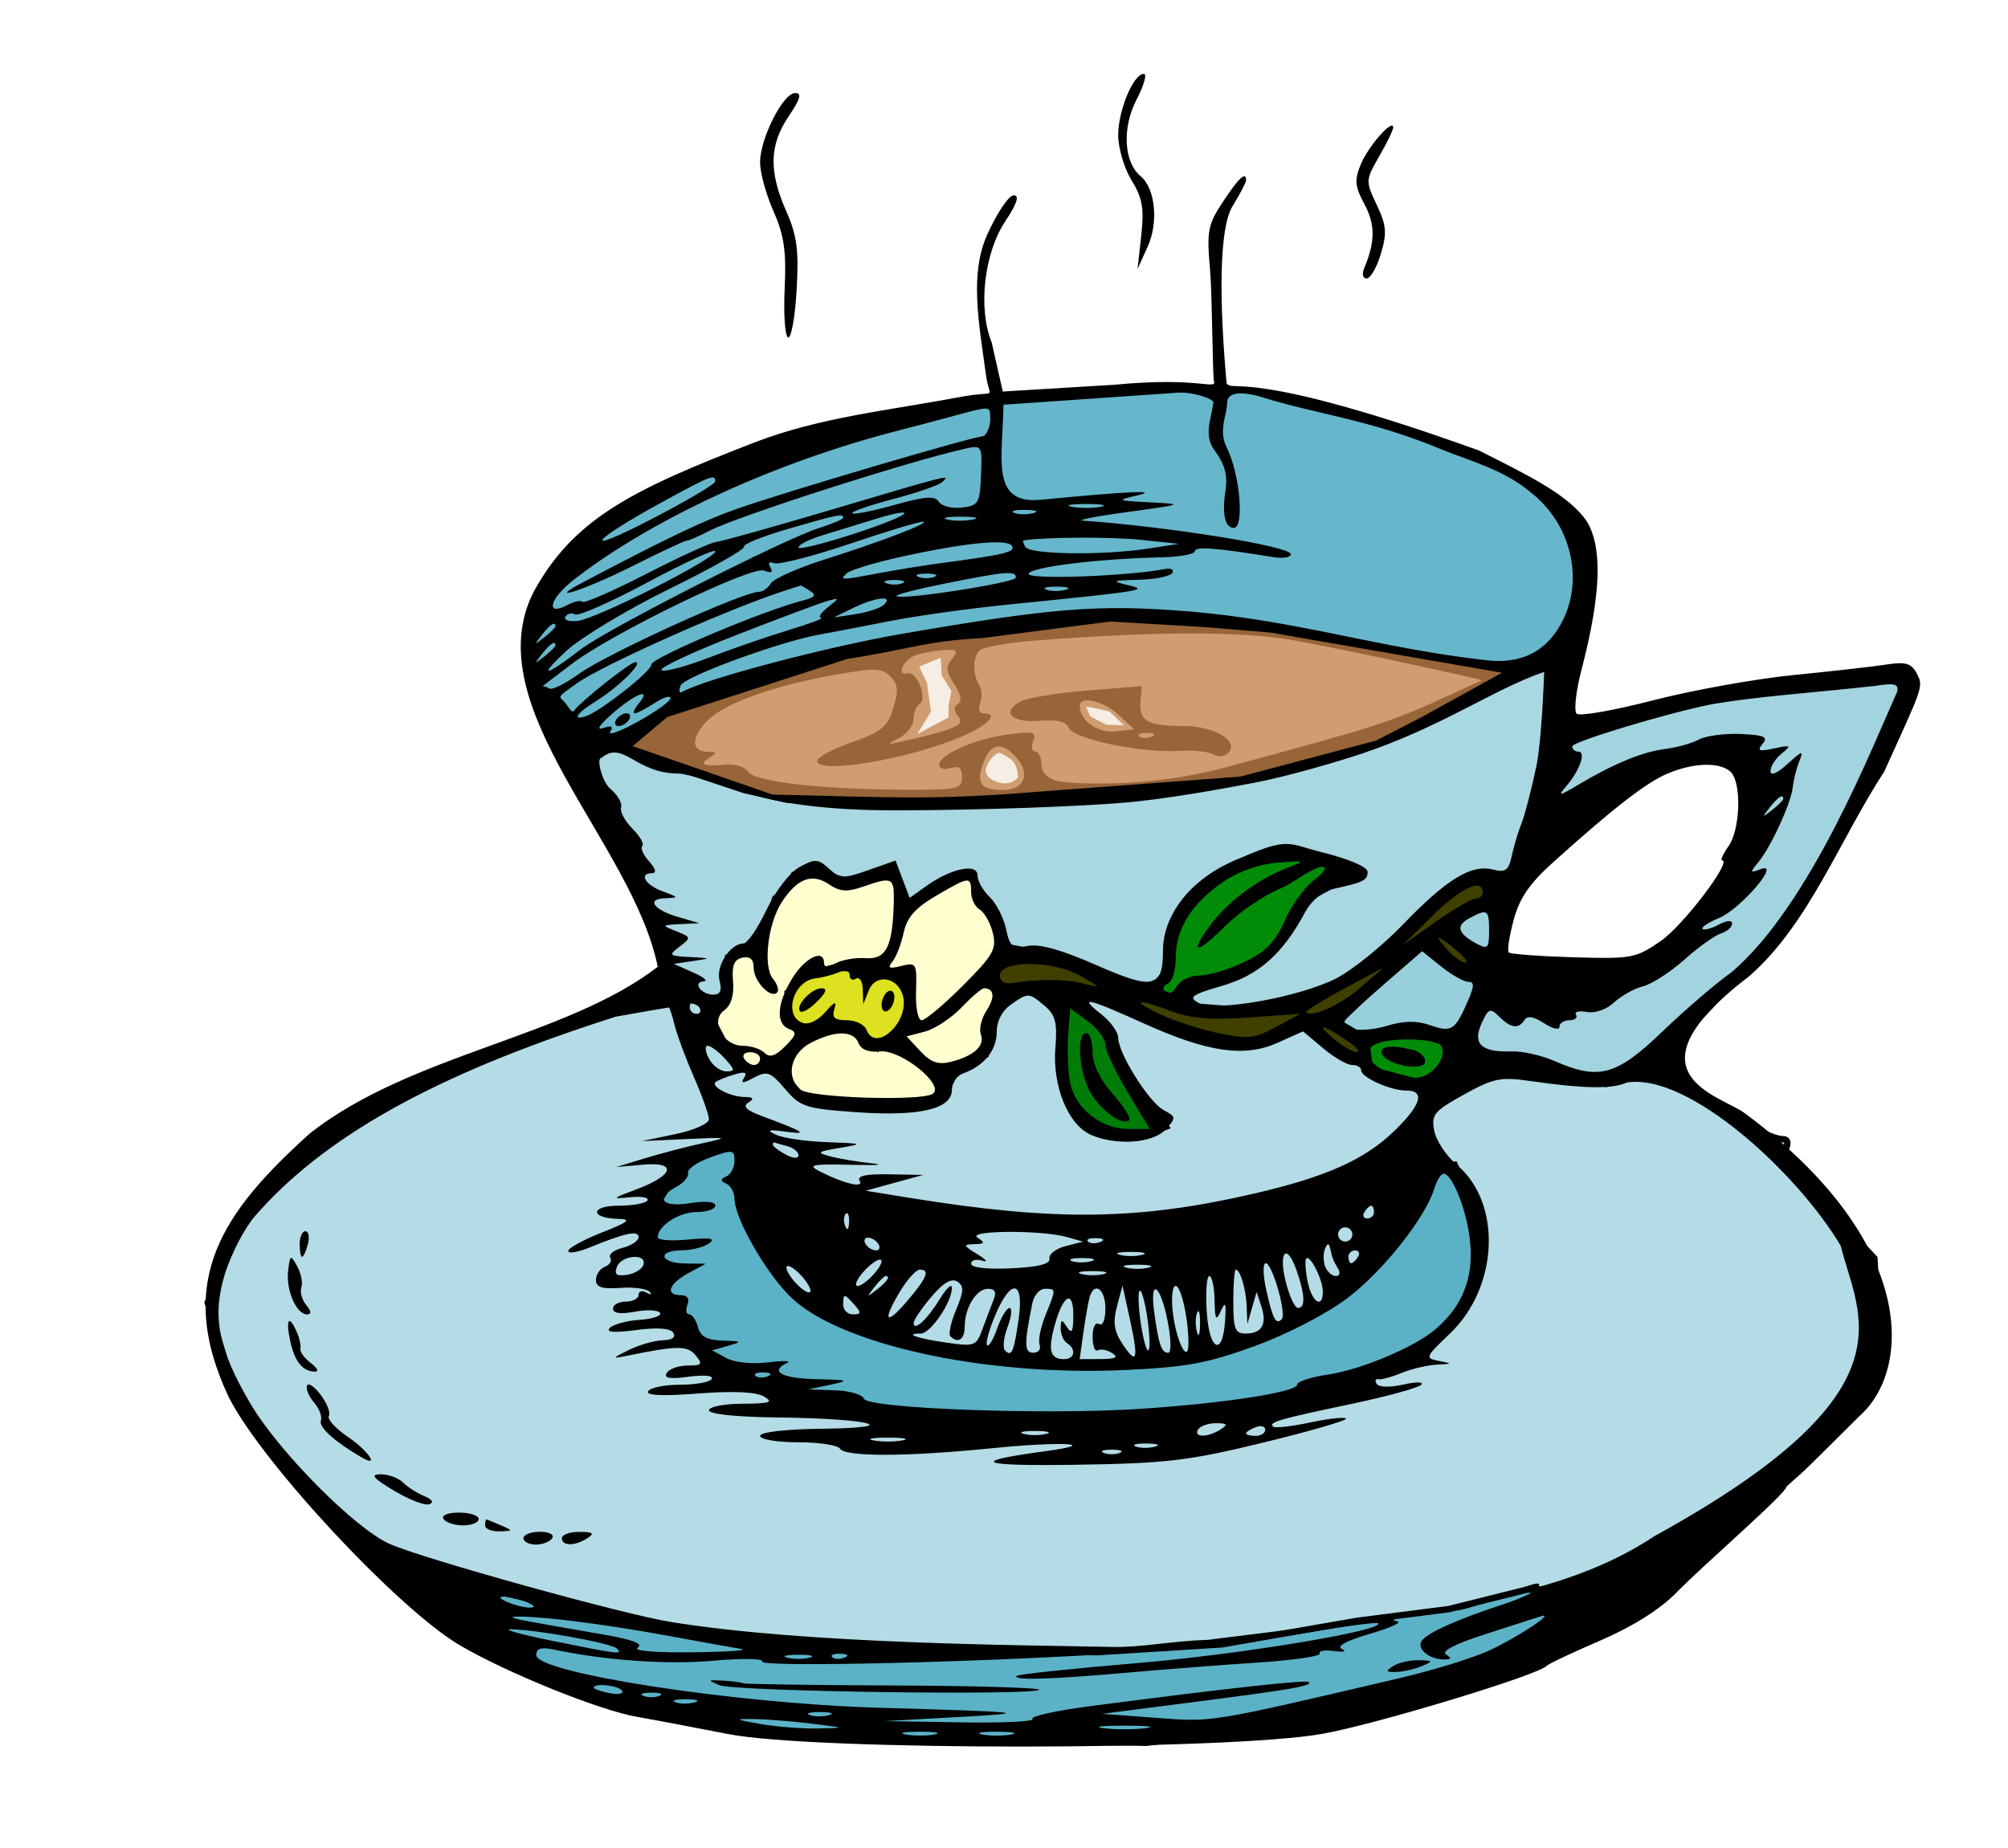 <?xml version="1.0" encoding="UTF-8" standalone="no"?>
<!-- Created with Inkscape (http://www.inkscape.org/) -->

<svg
   xmlns:dc="http://purl.org/dc/elements/1.1/"
   xmlns:cc="http://creativecommons.org/ns#"
   xmlns:rdf="http://www.w3.org/1999/02/22-rdf-syntax-ns#"
   xmlns:svg="http://www.w3.org/2000/svg"
   xmlns="http://www.w3.org/2000/svg"
   xmlns:xlink="http://www.w3.org/1999/xlink"
   xmlns:sodipodi="http://sodipodi.sourceforge.net/DTD/sodipodi-0.dtd"
   xmlns:inkscape="http://www.inkscape.org/namespaces/inkscape"
   id="svg3036"
   version="1.1"
   inkscape:version="0.48.2 r9819"
   width="314"
   height="289"
   sodipodi:docname="Teacup.png">
  <defs
     id="defs3040">
    <linearGradient
       inkscape:collect="always"
       id="linearGradient3827">
      <stop
         style="stop-color:#000000;stop-opacity:1;"
         offset="0"
         id="stop3829" />
      <stop
         style="stop-color:#000000;stop-opacity:0;"
         offset="1"
         id="stop3831" />
    </linearGradient>
    <linearGradient
       inkscape:collect="always"
       xlink:href="#linearGradient3827"
       id="linearGradient3833"
       x1="179.392"
       y1="144.61"
       x2="209.183"
       y2="144.61"
       gradientUnits="userSpaceOnUse" />
    <filter
       inkscape:collect="always"
       id="filter3909"
       x="-0.156"
       width="1.312"
       y="-0.07"
       height="1.14">
      <feGaussianBlur
         inkscape:collect="always"
         stdDeviation="0.348"
         id="feGaussianBlur3911" />
    </filter>
    <filter
       inkscape:collect="always"
       id="filter3925"
       x="-0.134"
       width="1.268"
       y="-0.141"
       height="1.282">
      <feGaussianBlur
         inkscape:collect="always"
         stdDeviation="0.281"
         id="feGaussianBlur3927" />
    </filter>
    <filter
       inkscape:collect="always"
       id="filter3935"
       x="-0.164"
       width="1.328"
       y="-0.352"
       height="1.703">
      <feGaussianBlur
         inkscape:collect="always"
         stdDeviation="0.444"
         id="feGaussianBlur3937" />
    </filter>
  </defs>
  <sodipodi:namedview
     pagecolor="#ffffff"
     bordercolor="#666666"
     borderopacity="1"
     objecttolerance="10"
     gridtolerance="10"
     guidetolerance="10"
     inkscape:pageopacity="0"
     inkscape:pageshadow="2"
     inkscape:window-width="1248"
     inkscape:window-height="735"
     id="namedview3038"
     showgrid="false"
     inkscape:zoom="0.4083045"
     inkscape:cx="174.64969"
     inkscape:cy="114.13076"
     inkscape:window-x="2"
     inkscape:window-y="0"
     inkscape:window-maximized="0"
     inkscape:current-layer="svg3036" />
  <path
     style="fill:#47a9c1;stroke:#000000;stroke-width:1px;stroke-linecap:butt;stroke-linejoin:miter;stroke-opacity:1;fill-opacity:0.404"
     d="m 106.506,156.3 4.546,0.433 0.866,4.979 3.247,4.546 2.381,1.299 4.546,-0.433 3.031,4.546 8.01,1.299 13.205,-0.649 2.381,-3.247 0,-1.515 5.195,-2.814 1.299,-4.979 1.732,-3.68 3.68,-1.515 5.628,3.897 -0.433,6.061 1.732,7.793 3.897,4.113 6.278,1.515 4.546,-1.732 -6.061,-7.793 -4.113,-8.443 -4.33,-3.897 3.464,-1.082 20.565,8.443 8.443,-1.515 4.113,-2.165 4.546,4.546 4.33,1.732 2.598,2.165 6.061,1.515 1.732,1.732 8.01,-3.68 8.659,-0.866 10.824,2.598 9.092,-2.165 12.123,8.226 c 0,0 4.762,2.598 6.494,2.598 1.732,0 -0.433,3.031 -0.433,3.031 l 14.72,15.586 0.866,16.885 -16.019,19.483 -32.904,23.379 -34.203,12.123 -31.606,3.897 -45.027,-0.866 -22.947,-1.732 -23.379,-6.061 -15.153,-7.793 -20.782,-17.751 -14.72,-18.617 -4.762,-16.019 6.061,-13.854 10.824,-9.525 10.391,-7.36 15.153,-7.36 25.111,-10.391 z"
     id="path3857"
     inkscape:connector-curvature="0" />
  <path
     style="fill:#47a9c1;stroke:#000000;stroke-width:1px;stroke-linecap:butt;stroke-linejoin:miter;stroke-opacity:1;fill-opacity:0.56"
     d="m 209.116,159.98 3.68,2.381 7.577,-1.299 6.927,1.732 4.979,-8.659 -8.659,-5.628 -1.732,-0.866 z"
     id="path3855"
     inkscape:connector-curvature="0" />
  <path
     style="fill:#47a9c1;stroke:#000000;stroke-width:1px;stroke-linecap:butt;stroke-linejoin:miter;stroke-opacity:1;fill-opacity:0.507"
     d="m 244.456,113.579 -4.133,14.848 12.552,-6.123 13.011,-3.98 7.347,-0.306 1.531,7.347 -4.898,13.776 -12.093,12.093 -23.726,0.612 -5.358,13.93 10.562,1.531 12.093,1.99 10.868,-6.429 13.317,-14.083 9.184,-12.093 13.776,-29.543 -0.918,-1.99 -34.441,4.286 z"
     id="path3853"
     inkscape:connector-curvature="0" />
  <path
     style="fill:#47a9c1;stroke:#000000;stroke-width:1px;stroke-linecap:butt;stroke-linejoin:miter;stroke-opacity:1;fill-opacity:0.529"
     d="m 226.547,145.112 0,1.378 7.807,3.98 0.153,-9.797 -5.97,2.449 z"
     id="path3851"
     inkscape:connector-curvature="0" />
  <path
     style="fill:#47a9c1;stroke:#000000;stroke-width:1px;stroke-linecap:butt;stroke-linejoin:miter;stroke-opacity:1;fill-opacity:0.462"
     d="m 89.621,117.551 7.36,13.854 8.226,23.379 6.927,3.464 2.057,-6.401 -0.306,-2.143 4.286,-1.837 5.97,-11.021 5.051,-0.306 2.908,1.837 7.347,-2.143 2.143,5.358 5.511,-3.061 3.98,-1.837 1.531,2.296 5.204,9.184 6.429,1.225 14.083,5.358 4.133,-1.837 0.918,-7.654 6.123,-7.807 9.644,-3.98 8.878,1.378 3.521,1.837 -7.347,3.98 -5.511,7.96 -7.041,3.98 -6.429,2.296 0,1.378 1.99,1.99 11.174,-0.153 11.94,-4.439 8.419,-6.735 6.888,-6.888 5.204,-2.908 4.439,0.918 3.827,-3.98 4.745,-27.247 -1.378,-4.745 -14.389,7.96 -11.327,5.664 -12.858,3.98 -9.95,2.296 -23.42,2.755 -39.186,0.918 -8.266,-0.612 -6.735,-1.531 -21.583,-7.194 z"
     id="path3849"
     inkscape:connector-curvature="0" />
  <path
     style="fill:#47a9c1;stroke:none;stroke-width:1px;stroke-linecap:butt;stroke-linejoin:miter;stroke-opacity:1;fill-opacity:0.831"
     d="m 85.292,92.223 9.741,-10.824 19.483,-9.308 38.316,-9.525 11.257,-0.866 20.998,-1.082 15.153,1.299 19.699,5.412 15.803,5.845 3.247,2.381 7.793,7.793 0.649,13.854 -5.628,6.278 -5.628,0.866 -10.391,-1.299 -30.523,-5.412 -19.483,-1.515 -16.452,1.299 -28.358,5.412 -21.864,5.845 -10.824,7.144 -8.01,0.433 -6.278,-7.36 -1.299,-11.69 z"
     id="path3847"
     inkscape:connector-curvature="0" />
  <path
     style="fill:#007d08;stroke:#000000;stroke-width:1px;stroke-linecap:butt;stroke-linejoin:miter;stroke-opacity:0;fill-opacity:1;opacity:1"
     d="m 165.388,156.083 1.082,14.937 5.195,6.061 9.092,0.433 -7.577,-14.504 c 0,0 -3.68,-7.793 -5.628,-7.36 -1.948,0.433 -2.165,-1.082 -2.165,0.433 z"
     id="path3055"
     inkscape:connector-curvature="0" />
  <path
     style="fill:#008c07;stroke:url(#linearGradient3833);stroke-width:1px;stroke-linecap:butt;stroke-linejoin:miter;stroke-opacity:1;fill-opacity:1"
     d="m 184.654,156.3 4.113,-2.598 8.659,-3.68 5.628,-7.36 5.628,-6.061 0,-1.515 -9.308,-2.165 -9.958,4.546 -6.711,8.876 -0.433,5.845 -2.381,2.598 z"
     id="path3825"
     inkscape:connector-curvature="0" />
  <path
     style="fill:#008c07;stroke:#000000;stroke-width:1px;stroke-linecap:butt;stroke-linejoin:miter;stroke-opacity:1;fill-opacity:1"
     d="m 214.528,167.34 9.741,2.598 4.546,-6.061 -7.793,-2.381 -7.36,0.866 c 0,0 0.216,4.113 0.866,4.979 z"
     id="path3835"
     inkscape:connector-curvature="0" />
  <path
     style="fill:#ffffd0;stroke:#000000;stroke-width:1px;stroke-linecap:butt;stroke-linejoin:miter;stroke-opacity:1;fill-opacity:1"
     d="m 118.629,149.589 2.598,-9.092 5.195,-4.546 6.278,1.948 6.927,-1.732 2.165,5.412 7.36,-3.897 2.165,-1.082 3.247,4.546 2.598,7.793 -2.598,3.464 2.165,4.113 -2.165,4.33 -0.433,4.113 -5.195,2.598 -1.732,3.464 -3.68,1.948 -17.751,-1.082 -4.546,-5.195 -4.113,0.649 -3.68,-3.897 -2.381,-4.546 2.598,-3.897 0.216,-4.979 4.33,-1.948 z"
     id="path3839"
     inkscape:connector-curvature="0" />
  <path
     style="fill:#dde11f;stroke:#000000;stroke-width:1px;stroke-linecap:butt;stroke-linejoin:miter;stroke-opacity:1;fill-opacity:1"
     d="m 122.742,158.898 3.464,2.381 3.68,-1.299 4.762,1.299 2.598,2.598 5.195,-4.762 -0.866,-6.927 -6.061,-0.649 -5.195,-0.216 -4.546,1.299 -2.598,2.598 c 0,0 0.216,0.866 -0.216,2.165"
     id="path3837"
     inkscape:connector-curvature="0" />
  <path
     style="fill:#3f3f00;stroke:#000000;stroke-width:1px;stroke-linecap:butt;stroke-linejoin:miter;stroke-opacity:1;fill-opacity:1"
     d="m 155.214,151.97 1.948,3.68 5.845,-1.732 12.123,2.814 13.638,6.061 9.741,0 6.061,-2.381 3.464,3.247 4.979,2.381 0.433,-3.68 -5.195,-3.031 11.69,-9.741 3.031,-2.814 4.762,4.762 4.546,0.649 -1.299,-3.247 -4.113,-3.68 3.247,-2.814 4.979,-2.381 -2.165,-3.031 -5.412,1.299 -6.927,6.278 -6.278,5.628 -6.494,4.33 -12.556,3.464 -11.906,-0.866 -9.309,-3.031 -9.958,-4.762 -6.494,0 c 0,0 -2.598,1.515 -2.381,2.598 z"
     id="path3841"
     inkscape:connector-curvature="0" />
  <path
     style="fill:#47a9c1;stroke:#000000;stroke-width:1px;stroke-linecap:butt;stroke-linejoin:miter;stroke-opacity:1;fill-opacity:0.809"
     d="m 117.253,179.094 0.612,11.633 5.511,10.715 12.552,6.429 11.633,3.98 14.695,1.531 14.389,0.306 15.613,-2.449 9.49,-3.98 8.266,-4.898 9.797,-11.327 4.286,-8.572 3.368,-0.306 3.98,8.572 -1.225,11.94 -7.347,8.572 -23.879,7.96 -30.002,3.368 -28.165,-1.531 -12.246,-2.449 -13.47,-2.755 -9.49,-9.49 -3.98,-12.552 0.918,-5.204 3.98,-6.429 5.817,-2.755 z"
     id="path3859"
     inkscape:connector-curvature="0" />
  <path
     style="fill:#47a9c1;stroke:#000000;stroke-width:1px;stroke-linecap:butt;stroke-linejoin:miter;stroke-opacity:1;fill-opacity:0.809"
     d="m 61.229,245.528 18.981,12.858 11.94,6.429 15.919,4.286 14.083,2.449 18.369,0.612 27.247,0 28.165,-1.225 38.574,-10.103 18.675,-9.797 -6.735,-2.449 -7.654,0 -12.246,3.061 -14.389,1.837 -21.124,3.674 -19.593,1.225 -29.084,-0.612 -22.961,-0.612 -29.696,-5.511 -21.124,-4.898 z"
     id="path3861"
     inkscape:connector-curvature="0" />
  <path
     style="fill:#000000"
     d="m 177.733,15.565 c -2.291,4.396 -2.01,9.799 0.625,11.985 2.316,1.922 2.84,7.229 1.091,11.068 l -1.563,3.432 0.578,-5.234 c 0.468,-4.238 0.18,-5.877 -1.514,-8.618 -1.15,-1.861 -2.092,-5.041 -2.092,-7.066 0,-3.88 2.386,-9.582 4.01,-9.582 0.527,0 0.017,1.807 -1.134,4.015 z m -54.406,2.625 c -3.018,4.447 -3.128,8.619 -0.39,14.809 1.697,3.837 1.998,6.115 1.635,12.377 -0.245,4.221 -0.843,7.55 -1.33,7.397 -0.487,-0.152 -0.729,-3.588 -0.538,-7.635 0.276,-5.834 -0.087,-8.34 -1.75,-12.1 -1.154,-2.608 -2.098,-6.053 -2.098,-7.655 0,-3.731 3.599,-10.833 5.49,-10.833 1.079,0 0.818,0.93 -1.02,3.64 z m 94.53,1.757 c 0,0.389 -0.983,2.416 -2.185,4.504 -2.146,3.729 -2.153,3.866 -0.385,7.592 1.522,3.207 1.622,4.392 0.645,7.651 -0.635,2.121 -1.635,3.856 -2.222,3.856 -0.63,0 -0.765,-0.717 -0.331,-1.75 1.681,-3.999 1.677,-6.725 -0.013,-9.864 -1.509,-2.802 -1.594,-3.765 -0.554,-6.276 1.168,-2.819 5.046,-7.21 5.046,-5.713 z m -23,8.235 c 0,0.348 -0.95,2.168 -2.11,4.046 -2.159,3.494 -2.086,15.029 -0.937,27.701 0.98,1.56 2.978,-2.611 39.472,10.525 7.855,3.96 13.193,6.591 16.279,10.298 4.004,4.811 1.897,15.69 -0.267,24.039 -0.86,3.317 -1.197,6.387 -0.75,6.822 0.447,0.435 5.825,-0.506 11.951,-2.09 6.126,-1.584 16.026,-3.364 22,-3.956 5.974,-0.592 12.509,-1.333 14.523,-1.646 2.952,-0.46 3.862,-0.197 4.694,1.359 1.128,2.108 0.986,2.046 -5.063,15.377 -6.945,10.638 -11.79,23.852 -21.094,31.989 -20.402,15.582 -4.062,18.716 -0.558,21.568 26.895,19.982 25.941,40.057 17.76,47.256 -8.452,8.393 -7.96,7.989 -11.386,10.995 0,1.074 -12.963,12.223 -17.255,16.629 -2.52,2.587 -6.793,5.276 -11.851,7.457 -4.35,1.876 -8.134,3.662 -8.409,3.969 -1.286,1.432 -26.534,9.092 -35,10.618 -14.688,2.648 -79.587,2.679 -93,0.044 -5.225,-1.026 -11.625,-2.235 -14.221,-2.685 C 93.767,267.481 79.349,261.661 71.935,257.318 62.301,251.674 41.007,228.83 35.798,218.551 27.104,200.209 34.995,189.395 48.459,177.246 64.335,164.777 88.468,162.281 102.855,151.2 98.923,131.773 74.366,110.543 83.424,92.607 c 6.266,-11.514 15.48,-16.041 34.642,-23.441 10.172,-3.929 21.13,-5.01 32.01,-7.069 6.141,-1.162 4.677,0.611 4.135,-3.275 -1.204,-8.63 -2.581,-16.014 0.171,-22.146 1.512,-3.369 3.369,-6.125 4.126,-6.125 0.954,0 0.544,1.259 -1.329,4.09 -3.301,4.988 -4.263,13.615 -2.109,18.895 l 1.742,7.695 17.483,-1.062 c 13.622,-1.322 16.022,1.009 15.515,-0.69 -0.226,-2.213 -0.254,-13.479 -0.583,-17.207 -0.545,-6.177 -0.365,-7.13 2.031,-10.75 2.478,-3.745 3.6,-4.786 3.6,-3.34 z M 156.917,63.294 c -0.125,8.441 -2.087,15.631 5.845,14.863 13.575,-1.314 18.822,-1.552 15.096,-0.684 -3.343,0.778 -3.253,0.827 2,1.091 5.344,0.269 5.245,0.311 -3.5,1.5 -4.95,0.673 -8.1,1.287 -7,1.363 13.396,0.937 32.5,4.017 32.5,5.24 0,0.501 -1.238,0.709 -2.75,0.462 -8.852,-1.448 -12.251,-1.709 -12.255,-0.942 -0.003,0.475 -2.365,0.912 -5.25,0.972 -9.894,0.205 -20.745,1.563 -20.745,2.596 0,0.918 15.355,0.369 21.277,-0.761 0.977,-0.186 1.513,0.088 1.191,0.609 -0.322,0.521 -2.697,1.001 -5.277,1.066 -4.118,0.104 -4.324,0.205 -1.691,0.829 3.35,0.793 2.807,0.881 -19,3.081 -6.05,0.61 -14.375,1.782 -18.5,2.604 -4.125,0.822 -8.85,1.727 -10.5,2.011 -6.193,1.066 -21.387,6.62 -21.921,8.012 -0.306,0.796 -0.223,1.256 0.183,1.022 3.508,-2.022 22.677,-7.086 34.572,-9.133 23.573,-4.057 30.695,-4.613 44.618,-3.483 16.92,1.374 29.958,5.762 46.197,7.587 4.286,0.61 9.292,-0.159 12.294,-6.017 3.358,-6.493 1.504,-15.278 -5.103,-20.317 -4.148,-3.468 -9.528,-4.841 -13.522,-6.485 -11.48,-4.792 -19.35,-5.492 -28.094,-8.197 -5.594,-1.73 -5.684,0.404 -5.688,0.771 -0.022,1.968 -1.416,4.397 -0.059,7.056 2.044,4.004 2.797,12.539 1.106,12.539 -1.391,0 -1.871,-2.136 -1.308,-5.813 0.371,-2.426 -0.092,-4.124 -1.729,-6.338 -1.711,-2.315 -0.521,-4.86 -0.155,-7.434 0.088,-0.623 -3.343,-1.693 -5.485,-1.561 m -43.406,5.831 c -21.228,5.413 -40.22,14.849 -51.255,23.535 -3.743,2.947 -4.332,5.7 -0.816,3.818 0.994,-0.532 2.032,-0.743 2.307,-0.469 0.274,0.274 4.762,-1.692 9.972,-4.369 5.21,-2.677 10.108,-4.919 10.883,-4.982 0.775,-0.063 9.059,-2.385 18.409,-5.16 18.528,-5.499 18.328,-5.449 16.95,-4.192 -0.522,0.476 -3.994,1.67 -7.714,2.652 -3.72,0.982 -6.573,1.977 -6.34,2.211 0.234,0.234 3.207,-0.356 6.608,-1.31 4.828,-1.355 6.351,-1.463 6.948,-0.497 0.421,0.681 2.034,1.09 3.585,0.908 2.617,-0.306 2.834,-0.671 3.014,-5.067 0.19,-4.627 0.133,-4.724 -2.428,-4.155 -8.763,1.943 -35.595,10.551 -40.016,12.838 -1.697,0.877 -3.317,1.582 -3.6,1.566 -0.283,-0.016 -4.103,1.775 -8.488,3.98 -7.445,3.743 -14.108,5.886 -7.518,2.418 13.19,-6.941 18.883,-9.65 24.04,-11.44 8.041,-2.79 36.648,-11.226 38.21,-11.269 0.688,-0.019 1.307,-1.813 1.25,-2.769 -0.153,-2.567 0.841,-2.032 -14,1.753 z m -37.022,11.126 c -11.473,6.251 -13.312,8.69 -2.243,2.974 5.629,-2.907 10.242,-5.623 10.25,-6.035 0.025,-1.207 -0.646,-0.95 -8.007,3.061 z m 63.772,0.895 c 1.238,0.238 3.263,0.238 4.5,0 1.238,-0.238 0.225,-0.433 -2.25,-0.433 -2.475,0 -3.487,0.195 -2.25,0.433 z m -9.019,0.95 c 0.677,0.274 2.027,0.291 3,0.037 0.973,-0.254 0.419,-0.478 -1.231,-0.498 -1.65,-0.02 -2.446,0.187 -1.769,0.461 z m -29.981,3.508 c -2.062,0.634 -3.75,1.481 -3.75,1.883 0,0.848 15.024,-3.904 16.468,-5.209 0.532,-0.481 -1.268,-0.189 -4,0.649 -2.732,0.838 -6.655,2.042 -8.718,2.676 z m 19.488,-2.477 c 0.956,0.25 2.756,0.259 4,0.02 1.244,-0.239 0.462,-0.444 -1.738,-0.455 -2.2,-0.011 -3.218,0.185 -2.262,0.435 z m -24.794,1.458 c -4.061,1.18 -7.198,2.445 -6.971,2.812 0.227,0.367 -5.031,3.339 -11.684,6.605 -6.654,3.267 -13.939,7.665 -16.193,9.777 -4.425,4.146 -3.233,3.966 2.403,-0.362 4.116,-3.161 31.816,-17.259 37.25,-18.959 2.062,-0.645 3.75,-1.363 3.75,-1.595 0,-0.69 -0.823,-0.524 -8.556,1.723 z m 9.512,2.37 c -5.74,1.933 -11.027,3.288 -11.748,3.011 -0.805,-0.309 -1.035,-0.056 -0.596,0.655 0.482,0.78 0.157,0.944 -0.992,0.503 -1.997,-0.766 -23.945,9.897 -30.12,14.633 -2.2,1.687 -4.188,3.206 -4.417,3.375 -0.229,0.169 0.514,0.047 0.857,0.39 0.343,0.343 2.131,-0.379 4.767,-2.267 4.385,-3.141 25.617,-12.816 28.126,-12.816 0.587,0 1.427,-0.595 1.867,-1.322 0.44,-0.727 4.175,-2.392 8.3,-3.699 9.13,-2.893 16.878,-5.869 15.446,-5.932 -0.579,-0.026 -5.75,1.535 -11.49,3.468 z m 27.235,-0.561 c -0.17,0.026 -0.031,0.497 0.309,1.047 0.726,1.175 12.107,1.324 19.11,0.25 l 4.89,-0.75 -6,-0.631 c -4.582,-0.482 -14.871,-0.434 -18.309,0.084 z m -19.608,2.68 c -3.895,0.87 -7.51,1.983 -8.033,2.474 -1.179,1.108 -0.957,1.107 5.064,-0.028 2.688,-0.506 6.911,-1.19 9.386,-1.52 10.314,-1.374 11.984,-1.776 11.39,-2.737 -0.723,-1.17 -7.574,-0.473 -17.807,1.811 z m -50.517,8.907 c -0.51,-0.315 -1.185,-0.155 -1.501,0.356 -0.316,0.511 0.537,0.807 1.895,0.658 2.971,-0.326 21.539,-9.706 21.54,-10.882 6.1e-4,-0.455 -4.726,1.708 -10.503,4.807 -5.777,3.099 -10.921,5.376 -11.431,5.061 z m 58.16,-4.899 c -4.551,0.903 -8.103,1.815 -7.893,2.025 0.691,0.691 18.667,-2.089 18.667,-2.887 0,-1.106 -1.438,-0.991 -10.775,0.862 z m -4.475,-0.979 c 0.688,0.277 1.812,0.277 2.5,0 0.688,-0.277 0.125,-0.504 -1.25,-0.504 -1.375,0 -1.938,0.227 -1.25,0.504 z m -5,1 c 0.688,0.277 1.812,0.277 2.5,0 0.688,-0.277 0.125,-0.504 -1.25,-0.504 -1.375,0 -1.938,0.227 -1.25,0.504 z m 24.981,0.994 c 0.677,0.274 2.027,0.291 3,0.037 0.973,-0.254 0.419,-0.478 -1.231,-0.498 -1.65,-0.02 -2.446,0.187 -1.769,0.461 z m -41.832,0.488 c -8.985,3.025 -27.536,11.346 -31.458,14.11 -3.49,2.46 -2.861,1.972 -1.957,3.062 0.626,0.754 1.078,1.755 1.402,1.298 1.029,-1.453 8.787,-7.614 9.622,-7.614 1.327,0 -2.645,3.922 -6.192,6.114 -3.02,1.867 -3.82,3.111 -1.47,2.312 2.118,-0.72 10.154,-6.954 10.154,-8.053 0,-1.05 17.584,-8.478 23.71,-10.016 1.845,-0.463 2.135,-0.841 1.135,-1.475 -0.74,-0.469 -1.39,-0.859 -1.446,-0.868 -0.055,-0.008 -1.63,0.5 -3.5,1.129 z m 11.601,2.41 -3,1.464 3.469,-0.528 c 1.908,-0.291 3.91,-0.97 4.45,-1.51 1.478,-1.478 -1.404,-1.142 -4.919,0.573 z m -18.29,4.235 c -6.759,2.638 -11.995,5.091 -11.635,5.451 0.36,0.36 3.641,-0.492 7.29,-1.894 3.649,-1.402 9.335,-3.369 12.635,-4.372 3.3,-1.003 5.576,-1.857 5.059,-1.899 -0.518,-0.042 -0.068,-0.775 1,-1.628 1.914,-1.53 1.913,-1.544 -0.059,-1.003 -1.1,0.302 -7.53,2.707 -14.29,5.345 z m -30.338,-0.04 c -1.244,1.586 -1.208,1.621 0.378,0.378 0.963,-0.755 1.75,-1.542 1.75,-1.75 0,-0.823 -0.821,-0.293 -2.128,1.372 z m 77.128,0.881 c -4.125,0.326 -7.988,0.986 -8.584,1.466 -1.18,0.95 -1.238,3.764 -0.115,5.581 0.388,0.628 0.431,1.858 0.096,2.732 -0.336,0.875 -0.112,1.59 0.497,1.59 2.601,0 0.757,1.901 -3.643,3.755 -8.188,3.45 -22.029,5.772 -22.323,3.745 -0.08,-0.55 2.33,-1.874 5.355,-2.943 4.736,-1.673 5.647,-2.42 6.554,-5.376 0.847,-2.759 0.755,-3.732 -0.467,-4.954 -1.322,-1.322 -2.453,-1.354 -8.669,-0.243 -9.896,1.769 -17.55,4.561 -20.13,7.345 -2.412,2.603 -2.297,4.663 0.262,4.687 1.441,0.013 1.464,0.146 0.167,0.985 -1.628,1.052 -0.833,1.333 2.886,1.021 1.312,-0.11 2.742,0.376 3.177,1.08 0.967,1.564 11.189,2.779 23.973,2.847 8.885,0.048 9.536,-0.085 9.536,-1.948 0,-1.464 -0.478,-1.848 -1.786,-1.433 -0.982,0.312 -1.786,0.098 -1.786,-0.475 0,-1.612 5.463,-4.058 10.651,-4.769 4.098,-0.562 4.605,-0.434 4.049,1.017 -0.35,0.912 -0.201,1.659 0.332,1.659 0.533,0 0.969,0.891 0.969,1.981 0,1.292 0.891,2.205 2.562,2.624 1.409,0.354 13.633,1.284 26.25,-2.152 23.508,-6.402 24.885,-6.616 35.956,-11.732 l 4.139,-1.913 -1.719,-0.4 c -3.843,-0.895 -18.559,-4.133 -27.689,-5.815 -7.857,-1.447 -21.878,-1.434 -40.498,0.038 z m 16.494,9.494 c -0.249,3.106 1.024,3.841 6.685,3.859 4.949,0.016 8.841,2.396 6.973,4.264 -0.537,0.537 -1.561,0.617 -2.274,0.176 -0.713,-0.441 -3.183,-0.685 -5.49,-0.543 -5.845,0.359 -16.448,-1.872 -17.111,-3.601 -0.379,-0.989 -1.78,-1.326 -4.571,-1.103 -4.402,0.353 -6.08,-1.372 -2.959,-3.042 1.028,-0.55 5.709,-1.312 10.403,-1.692 l 8.534,-0.692 z m -9.494,0.684 c 0,2.309 2.793,4.341 5.537,4.027 l 2.938,-0.336 -2.426,-2.25 c -2.361,-2.189 -6.049,-3.068 -6.049,-1.441 z m 9.271,4.795 c 0.332,0.332 1.195,0.368 1.917,0.079 0.798,-0.319 0.561,-0.556 -0.604,-0.604 -1.054,-0.043 -1.645,0.193 -1.312,0.525 z M 84.73,102.301 c -1.244,1.586 -1.208,1.621 0.378,0.378 0.963,-0.755 1.75,-1.542 1.75,-1.75 0,-0.823 -0.821,-0.293 -2.128,1.372 z m 58.628,0.1 c -2.063,0.671 -3.358,3.346 -1.404,2.9 1.443,-0.329 3.126,3.995 1.86,4.777 -0.526,0.325 -0.956,1.396 -0.956,2.379 0,0.984 -1.012,2.309 -2.25,2.946 -1.901,0.978 -1.94,1.089 -0.25,0.712 8.916,-1.987 10.624,-2.711 9.525,-4.034 -0.764,-0.92 -0.791,-1.557 -0.085,-1.994 0.674,-0.417 0.475,-1.499 -0.57,-3.094 -1.294,-1.975 -1.365,-2.744 -0.366,-3.948 1.044,-1.258 0.864,-1.479 -1.132,-1.395 -1.305,0.055 -3.272,0.392 -4.372,0.75 z m 124.5,7.699 c -6.744,1.3 -22,5.892 -22,6.622 0,0.456 0.436,0.829 0.969,0.829 1.233,0 0.207,2.94 -1.871,5.364 -1.422,1.659 -1.214,1.635 1.902,-0.221 5.494,-3.272 10.004,-5.125 13.543,-5.564 1.793,-0.222 4.161,-0.886 5.261,-1.475 1.1,-0.589 4.044,-0.981 6.542,-0.872 3.684,0.16 4.331,0.452 3.424,1.546 -0.91,1.097 -0.573,1.23 1.806,0.717 2.648,-0.571 2.759,-0.496 1.175,0.797 -0.963,0.786 -1.75,2.02 -1.75,2.742 0,0.807 1.026,0.379 2.66,-1.11 2.345,-2.137 2.564,-2.187 1.848,-0.424 -0.447,1.1 -0.902,2.9 -1.012,4 -0.249,2.482 -3.412,9.389 -5.401,11.793 -1.347,1.628 -1.31,1.727 0.398,1.071 3.274,-1.256 -3.158,6.254 -6.564,7.665 -1.647,0.682 -2.793,1.441 -2.547,1.687 0.246,0.246 1.385,-0.056 2.532,-0.67 1.242,-0.665 2.086,-0.725 2.086,-0.148 0,0.532 -0.787,1.22 -1.75,1.529 -0.963,0.308 -3.538,2.155 -5.723,4.104 -2.185,1.949 -5.095,3.825 -6.466,4.169 -1.371,0.344 -3.408,1.482 -4.527,2.528 -1.18,1.103 -2.965,1.726 -4.253,1.482 -1.221,-0.231 -1.982,-0.035 -1.691,0.435 0.291,0.471 -0.173,0.856 -1.03,0.856 -0.857,0 -1.559,0.46 -1.559,1.023 0,0.563 -1.083,0.313 -2.407,-0.554 -1.598,-1.047 -2.627,-1.223 -3.059,-0.523 -0.91,1.473 -2.129,1.316 -3.955,-0.509 -1.418,-1.418 -1.675,-1.319 -2.765,1.072 -1.451,3.185 0.01,4.545 4.686,4.359 1.65,-0.065 4.673,0.613 6.718,1.507 6.976,3.05 9.665,2.315 16.896,-4.624 3.582,-3.438 8.434,-7.6 10.782,-9.25 12.377,-10.489 22.179,-35.588 25.918,-43.895 0.252,-1.207 -0.433,-1.38 -3.5,-0.887 -10.362,1.138 -17.774,1.577 -25.313,2.83 z m -54.975,7.782 c -3.679,1.228 -11.514,3.531 -16.581,4.502 -5.411,1.037 -14.309,2.636 -20.634,3.159 -6.325,0.523 -21.615,1.174 -35.564,1.183 -22.324,0.014 -26.065,-4.495 -33.784,-5.751 -6.975,0.109 -8.832,-5.361 -12.302,-2.421 -0.8,0.02 0.148,3.739 1.417,4.801 1.142,0.955 1.902,2.262 1.688,2.904 -0.214,0.642 0.576,2.133 1.757,3.313 1.18,1.18 1.882,2.409 1.56,2.731 -0.322,0.322 0.16,1.41 1.072,2.417 0.991,1.095 1.193,1.831 0.502,1.831 -2.183,0 -1.152,1.834 1.595,2.838 2.565,0.937 2.595,1.01 0.441,1.083 -3.088,0.106 -1.87,1.822 2.108,2.973 l 3.201,0.926 -3,0.154 c -2.95,0.151 -2.96,0.17 -0.594,1.116 2.33,0.932 2.346,1.008 0.5,2.405 -1.784,1.35 -1.681,1.454 1.594,1.624 3.415,0.177 3.427,0.192 0.5,0.626 l -3,0.444 3,1.325 c 1.65,0.729 2.411,1.361 1.691,1.406 -1.828,0.113 -0.425,2.081 1.485,2.081 1.115,0 1.393,-0.628 0.979,-2.213 -0.594,-2.272 1.68,-5.784 3.75,-5.79 0.602,-0.002 2.22,-2.364 3.595,-5.25 1.427,-2.996 3.65,-5.876 5.182,-6.713 2.409,-1.318 2.876,-1.291 4.592,0.262 1.75,1.583 2.266,1.603 6.16,0.229 l 4.25,-1.499 1.102,2.919 1.102,2.919 2.618,-1.864 c 3.879,-2.762 7.996,-3.609 7.996,-1.644 0,0.863 0.848,2.374 1.884,3.358 1.036,0.984 2.193,3.234 2.571,5 0.61,2.849 0.992,3.15 3.394,2.67 1.827,-0.365 5.292,0.599 10.663,2.968 9.005,3.971 10.489,3.647 10.489,-2.291 0,-4.897 3.6,-11.15 12.351,-14.529 7.367,-3.212 7.281,-2.101 12.471,-0.811 4.231,1.051 7.172,2.307 7.174,3.063 0.004,1.331 -0.601,1.635 -5.314,2.671 -1.755,0.386 -3.452,1.793 -4.5,3.731 -3.518,6.506 -7.215,9.77 -12.953,11.438 -4.738,1.377 -5.283,1.77 -3.694,2.659 2.61,1.46 15.692,-0.855 21.521,-3.809 2.515,-1.274 7.243,-5.091 10.508,-8.481 6.804,-7.065 10.64,-9.407 14.021,-8.558 1.985,0.498 2.466,0.146 2.962,-2.169 0.325,-1.52 1.008,-3.791 1.516,-5.046 0.508,-1.256 1.56,-5.306 2.337,-9 0.777,-3.694 1.152,-13.007 1.21,-14.696 -8.124,2.805 -15.757,8.489 -28.585,12.81 z M 99.271,111.551 c -0.362,0 -0.097,-0.675 0.587,-1.5 2.145,-2.585 -0.418,-1.636 -4.038,1.494 -2.008,1.736 -2.658,2.715 -1.548,2.33 1.358,-0.471 1.695,-0.31 1.16,0.556 -0.415,0.671 1.53,-0.04 4.322,-1.58 2.791,-1.54 5.082,-3.189 5.09,-3.665 0.008,-0.476 -1.095,-0.138 -2.45,0.75 -1.356,0.888 -2.761,1.615 -3.122,1.615 z m -0.913,1 c -0.34,0.55 -1.068,1 -1.618,1 -0.55,0 -0.722,-0.45 -0.382,-1 0.34,-0.55 1.068,-1 1.618,-1 0.55,0 0.722,0.45 0.382,1 z m 55.468,6.584 c -1.267,3.333 -0.527,4.416 3.018,4.416 3.356,0 4.363,-2.561 2.026,-5.155 -2.205,-2.448 -3.928,-2.196 -5.043,0.739 z m 106.904,1.856 c -3.345,1.429 -8.385,5.34 -17.88,13.877 -3.675,3.304 -5.247,5.608 -6.162,9.027 -0.675,2.525 -1.018,4.801 -0.762,5.058 0.257,0.257 4.791,0.595 10.077,0.753 9.164,0.273 9.801,0.154 13.729,-2.568 3.492,-2.42 11.214,-12.587 9.56,-12.587 -0.301,0 0.153,-1 1.009,-2.223 1.842,-2.63 2.065,-9.869 0.357,-11.577 -1.615,-1.615 -5.822,-1.514 -9.928,0.24 z m 16,5.31 c -1.244,1.586 -1.208,1.621 0.378,0.378 0.963,-0.755 1.75,-1.542 1.75,-1.75 0,-0.823 -0.821,-0.293 -2.128,1.372 z m -85.357,11.546 c -4.987,3.389 -7.5,7.362 -7.508,11.871 -0.004,2.023 -0.567,3.867 -1.257,4.113 -0.688,0.246 -0.879,0.842 -0.425,1.325 0.461,0.491 1.255,0.111 1.8,-0.863 0.542,-0.968 2.145,-1.742 3.609,-1.742 1.449,0 4.619,-0.96 7.043,-2.134 3.37,-1.632 4.834,-3.127 6.215,-6.348 0.993,-2.318 3.037,-5.182 4.542,-6.366 1.961,-1.543 2.273,-2.152 1.101,-2.152 -2.365,0.804 -4.213,2.547 -6.308,3.419 -2.566,1.055 -6.427,3.68 -8.58,5.833 -4.594,4.594 -5.751,4.496 -2.29,-0.195 2.674,-3.624 7.398,-7.119 12.042,-8.908 2.868,-1.105 2.798,-1.14 -1.597,-0.793 -2.812,0.222 -6.069,1.363 -8.388,2.939 z m -69.105,3.201 c -2.204,3.363 -2.987,10.102 -1.398,12.018 0.7,0.844 0.995,1.812 0.655,2.152 -1.021,1.021 -3.667,-1.767 -3.667,-3.862 0,-1.329 -0.558,-1.835 -1.75,-1.589 -1.316,0.272 -1.683,1.19 -1.479,3.698 0.177,2.187 -0.296,3.751 -1.377,4.54 -2.27,1.66 -0.21,5.546 2.941,5.546 1.246,0 2.76,0.495 3.365,1.1 0.8,0.8 1.679,0.521 3.223,-1.023 1.784,-1.784 1.88,-2.216 0.6,-2.707 -2.123,-0.815 -1.898,-4.026 0.559,-8.002 1.968,-3.184 4.918,-4.584 4.918,-2.333 0,0.699 0.604,0.712 1.856,0.042 1.021,-0.546 3.126,-0.9 4.68,-0.785 3.159,0.233 4.185,-1.776 4.365,-8.542 0.109,-4.117 -0.145,-4.258 -4.775,-2.644 -2.531,0.882 -3.623,0.804 -5.399,-0.388 -2.614,-1.754 -4.921,-0.877 -7.316,2.778 z m 24.085,-0.941 c -3.239,1.898 -4.536,3.377 -5.044,5.75 -0.375,1.757 -1.159,3.785 -1.742,4.507 -0.837,1.038 -0.547,1.184 1.385,0.7 2.338,-0.587 2.437,-0.417 2.291,3.937 -0.087,2.572 0.297,4.55 0.883,4.55 0.57,0 3.463,-2.427 6.43,-5.394 4.762,-4.762 5.312,-5.728 4.697,-8.25 -0.383,-1.571 -1.304,-3.216 -2.046,-3.656 -0.742,-0.44 -1.349,-1.677 -1.349,-2.75 0,-2.492 -0.27,-2.463 -5.505,0.605 z m 77.696,3.063 -4.692,4.618 5.134,-3.618 c 2.824,-1.99 5.636,-3.618 6.25,-3.618 0.614,0 1.116,-0.45 1.116,-1 0,-2.289 -3.414,-0.707 -7.808,3.618 z m 5.714,0.432 c -2.165,1.159 -1.807,2.397 1.149,3.98 1.727,0.924 1.944,0.702 1.944,-1.995 0,-3.353 -0.244,-3.51 -3.094,-1.985 z m -3.406,4.95 c 0.995,1.1 2.24,2 2.766,2 0.526,0 -0.107,-0.885 -1.405,-1.967 -3.056,-2.546 -3.648,-2.56 -1.361,-0.033 z m -15.999,10.998 c -0.937,1.516 2.733,2.012 6.51,0.88 2.723,-0.816 4.662,-0.839 6.834,-0.082 3.323,1.158 3.877,0.781 5.938,-4.046 0.916,-2.145 0.904,-2.751 -0.054,-2.755 -0.676,-0.003 -2.572,-1.08 -4.215,-2.394 l -2.986,-2.389 -5.768,4.997 c -3.173,2.748 -5.989,5.354 -6.258,5.789 z m -54.001,-6.998 c 0,0.937 0.751,1.384 2,1.19 4.31,-0.667 8.131,-0.644 11,0.068 2.961,0.734 2.954,0.718 -0.5,-1.24 -4.253,-2.411 -12.5,-2.423 -12.5,-0.018 z m 47.923,5.757 c 0.889,0.889 5.429,-1.205 8.577,-3.957 l 3.5,-3.059 -6.209,3.338 c -3.415,1.836 -6.055,3.491 -5.868,3.678 z m -76.753,-5.307 c -3.436,0.359 -5.067,5.801 -2.082,6.946 0.963,0.369 2.374,-0.278 3.584,-1.643 1.51,-1.704 1.861,-1.826 1.444,-0.502 -0.425,1.347 0.023,1.75 1.948,1.75 1.375,0 2.759,0.675 3.076,1.5 1.418,3.695 6.763,-1.249 5.709,-5.28 -0.784,-2.999 -4.261,-3.58 -5.345,-0.892 l -0.876,2.172 -0.063,-2.309 c -0.035,-1.273 -0.512,-2.032 -1.063,-1.691 -0.55,0.34 -1,0.093 -1,-0.548 0,-0.724 -0.663,-0.887 -1.75,-0.43 -0.963,0.405 -2.573,0.822 -3.58,0.927 z m 12.33,2.933 c 0,0.825 -0.45,1.778 -1,2.118 -0.55,0.34 -1,-0.057 -1,-0.882 0,-0.825 0.45,-1.778 1,-2.118 0.55,-0.34 1,0.057 1,0.882 z m -12.083,0.701 c -1.146,1.146 -2.335,1.832 -2.643,1.524 -0.828,-0.828 1.752,-3.607 3.348,-3.607 0.944,0 0.722,0.655 -0.706,2.083 z m 22.558,0.943 c -1.595,1.665 -4.175,3.357 -5.734,3.761 l -2.835,0.735 2.16,2.319 c 1.647,1.767 2.786,2.162 4.791,1.659 3.584,-0.9 5.347,-2.525 4.665,-4.301 -0.312,-0.814 0.094,-2.491 0.902,-3.725 1.353,-2.065 1.189,-3.474 -0.405,-3.474 -0.355,0 -1.951,1.362 -3.546,3.026 z m 7.748,-0.47 c -1.393,0.976 -2.223,2.597 -2.223,4.345 0,2.807 -2.013,5.267 -5.25,6.415 -0.963,0.341 -1.75,1.491 -1.75,2.554 0,3.024 -5.015,4.208 -14.886,3.515 -8.003,-0.562 -8.797,-0.819 -11.192,-3.623 -2.302,-2.694 -2.824,-2.886 -4.871,-1.79 -1.764,0.944 -2.121,0.949 -1.547,0.02 0.544,-0.88 0.102,-1.009 -1.629,-0.476 -1.306,0.402 -2.587,0.925 -2.846,1.162 -0.763,0.697 2.301,2.288 4.471,2.321 1.46,0.022 1.644,0.256 0.683,0.866 -0.944,0.599 -0.377,1.188 2,2.078 6.877,2.576 7.476,2.965 3.817,2.481 -2.732,-0.362 -3.061,-0.255 -1.5,0.485 1.1,0.522 4.7,1.044 8,1.161 5.636,0.199 5.757,0.253 2,0.884 -3.595,0.604 -3.747,0.74 -1.5,1.342 1.375,0.368 4.3,0.855 6.5,1.081 2.2,0.226 0.733,0.331 -3.26,0.233 -6.066,-0.149 -6.888,0.012 -5,0.98 3.853,1.975 7.09,2.75 6.326,1.515 -0.47,-0.761 0.978,-1.076 4.625,-1.009 l 5.309,0.098 -4.5,1.235 -4.5,1.235 7,1.132 c 22.665,3.664 35.684,3.498 53.764,-0.688 11.291,-2.614 17.324,-5.32 21.986,-9.862 4.142,-4.036 4.779,-6.248 1.797,-6.248 -2.471,0 -7.047,-2.052 -7.047,-3.161 0,-0.462 -0.64,-0.839 -1.423,-0.839 -0.783,0 -2.83,-1.183 -4.549,-2.63 l -3.125,-2.63 -3.924,1.77 c -5.199,2.345 -10.944,1.521 -20.972,-3.007 -8.929,-4.032 -10.333,-4.334 -6.642,-1.43 1.449,1.14 2.635,2.788 2.635,3.662 0,2.437 4.808,10.092 7.114,11.326 1.956,1.047 1.971,1.187 0.314,3.018 -1.977,2.184 -7.87,2.587 -11.781,0.805 -3.505,-1.597 -5.949,-7.643 -5.471,-13.539 0.32,-3.945 0.014,-5.166 -1.642,-6.563 -2.521,-2.128 -2.593,-2.131 -5.312,-0.227 z m 23.277,1.487 c 2.2,1.035 6.333,2.375 9.185,2.976 4.596,0.97 5.618,0.86 9,-0.969 l 3.815,-2.063 -8,0.579 c -5.858,0.424 -9.071,0.176 -12,-0.924 -5.589,-2.099 -6.798,-1.857 -2,0.401 z m -73.5,-1.044 c 0,0.55 0.477,1 1.059,1 0.582,0 0.781,-0.45 0.441,-1 -0.34,-0.55 -0.816,-1 -1.059,-1 -0.243,0 -0.441,0.45 -0.441,1 z m 59.469,11.684 c 0.765,4.079 4.808,7.316 9.136,7.316 l 3.335,0 -3.467,-5.75 c -1.907,-3.163 -3.468,-6.5 -3.47,-7.417 -0.001,-0.917 -1.24,-2.572 -2.753,-3.678 l -2.75,-2.012 -0.319,4.156 c -0.175,2.286 -0.046,5.609 0.287,7.385 z m 3.531,-4.719 c 0,1.897 1.129,4.251 3.133,6.534 1.723,1.963 2.887,3.815 2.586,4.116 -1.035,1.035 -4.7,-1.677 -6.208,-4.595 -1.705,-3.297 -2.029,-9.02 -0.51,-9.02 0.55,0 1,1.334 1,2.965 z m -74.5,-5.54 c -25.224,8.03 -44.539,17.456 -56.46,31.182 -1.603,1.826 -3.706,5.83 -4.673,8.899 -2.12,6.726 -1.143,11.805 3.932,20.444 4.414,7.514 16.406,19.593 21.801,21.96 5.391,2.365 36.339,10.956 43.901,12.186 21.302,3.466 54.612,3.622 69.347,3.916 4.309,0.086 8.903,-0.928 14.699,-1.113 36.07,-4.511 55.126,-6.479 69.918,-16.276 40.982,-22.576 31.749,-34.215 29.028,-45.33 -6.625,-11.225 -23.721,-27.135 -33.492,-25.551 -2.126,1.046 -6.774,0.971 -15.13,-0.245 -4.555,-0.663 -5.711,-0.424 -10.309,2.129 -4.691,2.604 -5.128,3.139 -4.634,5.677 0.299,1.541 1.888,3.933 3.53,5.314 7.102,5.976 6.548,19.13 -1.114,26.418 -3.849,3.662 -3.912,3.822 -1.671,4.249 2.142,0.408 2.113,0.455 -0.356,0.58 -1.477,0.075 -3.952,0.659 -5.5,1.298 -1.548,0.639 -3.186,1.078 -3.639,0.975 -0.453,-0.102 -0.568,0.228 -0.255,0.734 0.33,0.534 2.092,0.577 4.197,0.103 2.048,-0.462 3.248,-0.441 2.755,0.049 -0.48,0.477 -5.372,1.815 -10.872,2.974 -11.424,2.407 -12.981,2.856 -12.289,3.548 0.273,0.273 2.844,-0.006 5.712,-0.621 2.868,-0.615 5.433,-0.9 5.7,-0.633 0.267,0.267 -5.502,1.946 -12.819,3.731 -11.758,2.869 -15.163,3.275 -29.304,3.494 -15.368,0.238 -17.07,-0.478 -5,-2.104 9.022,-1.215 2.785,-1.588 -8.153,-0.487 -13.39,1.348 -23.043,1.378 -23.847,0.076 -0.34,-0.55 -3.291,-1 -6.559,-1 -3.294,5e-5 -5.941,-0.446 -5.941,-1 0,-0.59 3.996,-1.048 9.75,-1.118 13.14,-0.159 7.402,-1.605 -7,-1.763 -6.421,-0.071 -10.75,-0.521 -10.75,-1.118 0,-0.55 2.362,-1.014 5.25,-1.03 4.323,-0.025 4.914,-0.225 3.346,-1.136 -1.24,-0.72 -4.839,-0.88 -10.316,-0.459 -5.572,0.428 -8.201,0.305 -7.787,-0.364 0.344,-0.556 2.597,-1.011 5.007,-1.011 2.41,0 4.634,-0.407 4.941,-0.905 0.319,-0.517 -1.223,-0.666 -3.594,-0.348 -2.991,0.401 -3.954,0.235 -3.441,-0.595 0.392,-0.634 1.866,-1.152 3.276,-1.152 2.233,0 2.393,-0.205 1.239,-1.596 -1.299,-1.565 -2.825,-1.55 -10.921,0.106 -2.195,0.449 -2.135,0.333 0.5,-0.954 1.65,-0.806 4.039,-1.486 5.309,-1.511 1.432,-0.028 2.048,-0.467 1.622,-1.157 -0.451,-0.73 -2.444,-0.881 -5.809,-0.438 -3.458,0.455 -4.796,0.344 -4.12,-0.34 0.551,-0.557 2.66,-1.125 4.685,-1.262 2.026,-0.136 3.452,-0.622 3.17,-1.079 -0.282,-0.457 -2.053,-0.542 -3.935,-0.189 -2.228,0.418 -3.422,0.254 -3.422,-0.469 0,-0.611 0.9,-1.111 2,-1.111 1.1,0 2,-0.477 2,-1.059 0,-0.582 0.562,-0.735 1.25,-0.34 0.688,0.396 0.893,0.328 0.457,-0.15 -0.436,-0.478 -2.498,-0.746 -4.583,-0.596 -2.847,0.206 -3.791,-0.105 -3.791,-1.248 0,-0.837 0.629,-1.763 1.397,-2.057 0.768,-0.295 1.146,-0.941 0.84,-1.436 -0.306,-0.495 0.565,-1.182 1.937,-1.526 1.371,-0.344 2.493,-1.097 2.493,-1.674 0,-1.103 -2.107,-0.653 -7.75,1.655 -1.788,0.731 -3.25,0.962 -3.25,0.514 0,-0.448 2.362,-1.746 5.25,-2.884 4.22,-1.663 4.722,-2.082 2.559,-2.134 -4.444,-0.107 -4.375,-2.065 0.073,-2.065 2.2,0 4.228,-0.369 4.506,-0.819 0.278,-0.45 -0.933,-0.676 -2.691,-0.502 -2.975,0.295 -2.907,0.209 0.967,-1.236 5.88,-2.193 6.447,-4.347 1.014,-3.859 l -4.178,0.375 4.5,-1.375 c 2.475,-0.756 6.525,-1.815 9,-2.352 4.242,-0.921 4.098,-0.959 -2.5,-0.652 l -7,0.325 5.25,-1.093 c 2.909,-0.606 5.25,-1.644 5.25,-2.328 0,-0.679 -1.058,-3.653 -2.351,-6.609 -1.293,-2.956 -2.652,-6.612 -3.019,-8.124 -0.367,-1.512 -0.772,-2.749 -0.899,-2.749 -0.127,7.5e-4 -3.831,0.642 -8.231,1.424 z m -48.21,35.575 c -0.288,1.1 -0.696,2 -0.906,2 -0.211,0 -0.383,-0.9 -0.383,-2 0,-1.1 0.408,-2 0.906,-2 0.499,0 0.671,0.9 0.383,2 z m -1.668,3.5 c 0.609,1.1 0.901,2.578 0.648,3.284 -0.253,0.706 0.088,1.943 0.758,2.75 0.81,0.977 0.854,1.466 0.13,1.466 -1.669,0 -3.318,-3.786 -2.962,-6.799 0.3,-2.546 0.382,-2.586 1.427,-0.701 z m -0.07,10.25 c 0.421,0.963 0.677,2.138 0.57,2.612 -0.108,0.474 0.608,1.472 1.591,2.218 0.983,0.746 1.337,1.363 0.787,1.372 -1.968,0.033 -3.26,-1.504 -3.954,-4.703 -0.763,-3.517 -0.227,-4.317 1.006,-1.5 z m 3.752,9.852 c 0.992,1.329 1.561,2.809 1.265,3.288 -0.296,0.48 1.026,1.938 2.94,3.241 3.213,2.188 5.079,4.905 2.242,3.264 -4.184,-2.42 -6.793,-4.752 -6.429,-5.748 0.23,-0.631 -0.244,-1.908 -1.054,-2.839 -0.81,-0.931 -1.313,-2.127 -1.12,-2.657 0.194,-0.531 1.164,0.122 2.156,1.451 z m 12.875,13.704 c 0.727,0.718 2.221,1.671 3.321,2.116 1.234,0.5 1.532,0.986 0.779,1.268 -0.672,0.252 -3.147,-0.697 -5.5,-2.107 -3.336,-1.999 -3.798,-2.566 -2.1,-2.574 1.198,-0.005 2.773,0.578 3.5,1.296 z m 11.821,5.694 c 0,0.55 -1.098,1 -2.441,1 -1.343,0 -2.719,-0.45 -3.059,-1 -0.361,-0.583 0.656,-1 2.441,-1 1.682,0 3.059,0.45 3.059,1 z m 3.5,1 c 1.908,0.82 1.897,0.863 -0.25,0.93 -1.238,0.039 -2.25,-0.38 -2.25,-0.93 0,-0.55 0.113,-0.968 0.25,-0.93 0.138,0.039 1.15,0.457 2.25,0.93 z m 13.5,2 c -1.957,1.264 -4,1.264 -4,0 0,-0.55 1.238,-0.993 2.75,-0.985 2.143,0.012 2.419,0.229 1.25,0.985 z m -5.5,0 c -0.34,0.55 -1.491,1 -2.559,1 -1.068,0 -1.941,-0.45 -1.941,-1 0,-0.55 1.152,-1 2.559,-1 1.451,0 2.292,0.433 1.941,1 z m 122.361,-77.967 c 1.298,1.082 2.873,1.964 3.5,1.96 0.627,-0.004 -0.211,-0.901 -1.861,-1.993 -3.825,-2.533 -4.699,-2.516 -1.639,0.033 z m -81.91,0.492 c -3.197,1.653 -4.012,5.348 -1.618,7.335 1.525,1.265 18.75,1.824 20.62,0.669 2.104,-1.3 -4.903,-6.981 -8.204,-6.653 -1.771,0.176 -2.968,-0.288 -3.357,-1.302 -0.765,-1.992 -3.647,-2.012 -7.44,-0.05 z m 88.631,0.081 c -3.832,1.47 0.481,5.393 5.93,5.393 2.502,0 5.072,-3.246 3.975,-5.021 -0.667,-1.079 -7.405,-1.332 -9.905,-0.372 z m 5.668,1.082 c 0.963,0.252 1.75,1.042 1.75,1.758 0,1.671 -6.166,0.556 -6.759,-1.223 -0.405,-1.216 1.588,-1.429 5.009,-0.535 z m -110.25,1.311 c 0.589,1.1 1.799,2 2.69,2 1.43,0 1.407,-0.235 -0.19,-2 -0.995,-1.1 -2.206,-2 -2.69,-2 -0.484,0 -0.399,0.9 0.19,2 z m 5.5,0 c 0.34,0.55 1.041,1 1.559,1 0.518,0 0.941,-0.45 0.941,-1 0,-0.55 -0.702,-1 -1.559,-1 -0.857,0 -1.281,0.45 -0.941,1 z m 4.5,13.465 c 0,0.256 0.9,0.946 2,1.535 1.205,0.645 2,0.688 2,0.109 0,-0.529 -0.787,-1.168 -1.75,-1.419 -0.963,-0.252 -1.863,-0.51 -2,-0.573 -0.138,-0.064 -0.25,0.093 -0.25,0.349 z m -13.26,4.396 c 0.132,0.594 -0.655,1.559 -1.75,2.144 -3.468,1.856 -2.35,3.308 2.01,2.611 2.453,-0.392 4,-0.248 4,0.372 0,0.556 -1.318,1.012 -2.929,1.012 -2.754,0 -6.071,2.158 -6.071,3.949 0,0.443 2.138,0.602 4.75,0.353 3.53,-0.337 4.365,-0.181 3.25,0.608 -0.825,0.583 -2.737,1.067 -4.25,1.076 -3.91,0.022 -3.427,2.007 0.5,2.055 l 3.25,0.04 -2.75,1.492 c -3.042,1.65 -3.635,3.428 -1.143,3.428 1.018,0 1.396,0.55 1.031,1.5 -0.317,0.825 -0.192,1.5 0.276,1.5 0.469,0 1.087,0.9 1.375,2 0.384,1.468 1.413,2.027 3.867,2.1 3.055,0.091 3.128,0.161 0.844,0.811 l -2.5,0.712 2.216,1.206 c 1.278,0.696 4.029,0.984 6.5,0.681 2.356,-0.288 3.721,-0.259 3.034,0.066 -2.831,1.337 -0.904,2.432 4.5,2.556 5.122,0.117 5.368,0.212 2.25,0.868 l -3.5,0.737 4.167,0.132 c 2.292,0.072 4.344,0.663 4.56,1.312 0.518,1.553 28.366,2.578 43.273,1.592 13.161,-0.87 24.5,-2.63 24.5,-3.802 0,-0.467 2.138,-1.163 4.75,-1.548 5.243,-0.772 13.577,-4.28 16.875,-7.104 4.844,-4.147 6.444,-9.379 4.991,-16.319 -0.872,-4.165 -2.654,-8 -3.718,-8 -0.42,0 -1.066,1.012 -1.437,2.25 -1.367,4.569 -8.074,13.04 -13.634,17.22 -3.33,2.503 -9.407,5.643 -14.526,7.506 -7.358,2.678 -10.687,3.289 -20.302,3.728 -21.877,0.999 -44.602,-3.981 -52.249,-11.448 -3.907,-3.815 -8.751,-12.323 -8.751,-15.37 0,-0.946 -0.562,-1.983 -1.25,-2.304 -1,-0.467 -1,-0.7 0,-1.167 0.688,-0.321 1.25,-1.422 1.25,-2.448 0,-1.726 -0.279,-1.765 -3.75,-0.526 -2.062,0.736 -3.642,1.824 -3.51,2.418 z m 105.76,6.139 c -0.34,0.55 -0.141,1 0.441,1 0.582,0 1.059,-0.45 1.059,-1 0,-0.55 -0.198,-1 -0.441,-1 -0.243,0 -0.719,0.45 -1.059,1 z m -81.183,2.188 c 0.319,0.798 0.556,0.561 0.604,-0.604 0.043,-1.054 -0.193,-1.645 -0.525,-1.312 -0.332,0.332 -0.368,1.195 -0.079,1.917 z m 77.236,1.898 c 0.322,0.521 1.012,0.684 1.533,0.362 0.521,-0.322 0.684,-1.012 0.362,-1.533 -0.322,-0.521 -1.012,-0.684 -1.533,-0.362 -0.521,0.322 -0.684,1.012 -0.362,1.533 z m -56.553,-0.085 c 1.246,0.805 1.161,0.978 -0.5,1.02 -1.797,0.046 -1.746,0.207 0.5,1.584 1.375,0.843 1.712,1.292 0.75,0.996 -0.963,-0.296 -1.75,-0.08 -1.75,0.479 0,0.612 2.488,0.898 6.25,0.719 4.295,-0.205 6.174,-0.683 6.006,-1.53 -0.134,-0.678 0.991,-1.55 2.5,-1.938 l 2.744,-0.706 -2.5,-0.712 c -3.986,-1.136 -15.779,-1.061 -14,0.088 z m 17.271,0.604 c 0.332,0.332 1.195,0.368 1.917,0.079 0.798,-0.319 0.561,-0.556 -0.604,-0.604 -1.054,-0.043 -1.645,0.193 -1.312,0.525 z m -34.771,0.396 c 0.34,0.55 1.068,1 1.618,1 0.55,0 0.722,-0.45 0.382,-1 -0.34,-0.55 -1.068,-1 -1.618,-1 -0.55,0 -0.722,0.45 -0.382,1 z m 71.874,3.533 c 0.31,0.807 1.054,1.467 1.653,1.467 0.629,0 0.755,-0.529 0.297,-1.25 -0.437,-0.688 -0.857,-1.587 -0.934,-2 -0.365,-1.952 -0.587,-2.154 -1.064,-0.967 -0.283,0.706 -0.262,1.943 0.048,2.75 z m 3.626,-1.533 c 0,0.55 0.198,1 0.441,1 0.243,0 0.719,-0.45 1.059,-1 0.34,-0.55 0.141,-1 -0.441,-1 -0.582,0 -1.059,0.45 -1.059,1 z m -9.774,3.994 c 0.559,2.203 1.412,4.006 1.895,4.006 1.183,0 1.106,-2.049 -0.219,-5.85 -1.553,-4.455 -2.899,-2.974 -1.676,1.844 z m -25.977,-4.305 c 0.963,0.252 2.538,0.252 3.5,0 0.963,-0.252 0.175,-0.457 -1.75,-0.457 -1.925,0 -2.712,0.206 -1.75,0.457 z m 29.368,4.151 c 0.648,3.241 2.382,4.401 2.382,1.594 0,-1.847 -1.973,-5.795 -2.588,-5.18 -0.234,0.234 -0.142,1.848 0.206,3.586 z m -36.887,-3.184 c 0.677,0.274 2.027,0.291 3,0.037 0.973,-0.254 0.419,-0.478 -1.231,-0.498 -1.65,-0.02 -2.446,0.187 -1.769,0.461 z m -33.731,3.654 c 0,0.55 0.9,0.186 2,-0.81 1.1,-0.995 2,-2.26 2,-2.81 0,-0.55 -0.9,-0.186 -2,0.81 -1.1,0.995 -2,2.26 -2,2.81 z m -37.388,-2.741 c -0.451,1.174 -0.057,1.489 1.565,1.25 1.192,-0.175 2.352,-0.881 2.578,-1.569 0.609,-1.848 -3.431,-1.537 -4.143,0.319 z m 101.549,3.653 c 1.014,4.513 1.507,5.444 2.405,4.546 0.803,-0.803 -1.466,-8.768 -2.498,-8.768 -0.47,0 -0.428,1.9 0.093,4.221 z m -21.911,-3.532 c 0.963,0.252 2.538,0.252 3.5,0 0.963,-0.252 0.175,-0.457 -1.75,-0.457 -1.925,0 -2.712,0.206 -1.75,0.457 z m -51.75,2.311 c 1.002,1.107 2.046,1.787 2.321,1.512 0.275,-0.275 -0.319,-1.406 -1.321,-2.512 -1.002,-1.107 -2.046,-1.787 -2.321,-1.512 -0.275,0.275 0.319,1.406 1.321,2.512 z m 68.5,3 c 0,4.283 0.278,5 1.941,5 2.524,0 3.369,-1.47 2.447,-4.259 l -0.741,-2.241 -0.724,2.5 -0.724,2.5 -0.1,-2.668 c -0.102,-2.739 -1.008,-5.832 -1.707,-5.832 -0.216,0 -0.393,2.25 -0.393,5 z m -23.75,-4.311 c 0.963,0.252 2.538,0.252 3.5,0 0.963,-0.252 0.175,-0.457 -1.75,-0.457 -1.925,0 -2.712,0.206 -1.75,0.457 z m -28.261,2.561 c -2.919,4.788 -2.417,5.675 0.97,1.712 3.145,-3.68 3.669,-4.962 2.026,-4.962 -0.558,0 -1.906,1.462 -2.996,3.25 z m 47.856,3.3 c 0.384,6.176 2.499,7.185 2.877,1.373 0.179,-2.749 0.045,-3.029 -0.68,-1.423 -0.739,1.637 -0.915,1.319 -0.973,-1.75 -0.039,-2.062 -0.408,-3.751 -0.82,-3.751 -0.412,-7.5e-4 -0.595,2.497 -0.404,5.551 z m -45.819,1.759 c -0.049,1.473 2.106,-0.479 4.05,-3.668 1.053,-1.727 1.917,-2.535 1.919,-1.795 0.006,2.254 -3.335,7.154 -4.879,7.154 -2.73,0 -0.621,0.743 4.019,1.416 4.421,0.641 4.684,0.542 5.648,-2.122 0.556,-1.537 1.33,-3.582 1.72,-4.544 0.497,-1.225 0.238,-1.75 -0.863,-1.75 -1.826,0 -3.642,2.959 -3.642,5.934 0,1.995 -1.046,2.686 -2.248,1.484 -0.32,-0.32 0.088,-2.185 0.907,-4.145 1.226,-2.933 1.255,-3.713 0.165,-4.406 -0.901,-0.574 -2.193,0.191 -4.047,2.395 -1.498,1.781 -2.735,3.602 -2.75,4.047 z m -6.154,-5.559 c -1.244,1.586 -1.208,1.621 0.378,0.378 1.666,-1.306 2.195,-2.128 1.372,-2.128 -0.208,0 -0.995,0.787 -1.75,1.75 z m 46.753,4.56 c 0.673,4.475 2.382,7.469 2.363,4.14 -0.023,-4.113 -1.283,-9.386 -2.119,-8.87 -0.481,0.297 -0.591,2.426 -0.245,4.73 z m -2.978,-0.56 c 0.701,5.034 1.125,6.25 2.177,6.25 0.503,0 0.459,-2.165 -0.101,-5 -1.145,-5.793 -2.851,-6.82 -2.075,-1.25 z m -2.103,1.705 c 0.383,2.551 0.92,4.413 1.195,4.138 0.275,-0.275 0.187,-2.587 -0.195,-5.138 -0.383,-2.551 -0.92,-4.413 -1.195,-4.138 -0.275,0.275 -0.187,2.587 0.195,5.138 z m -2.937,3.071 c 2.315,3.533 2.624,2.637 1.251,-3.629 l -1.182,-5.396 -0.866,3.244 c -0.654,2.451 -0.459,3.864 0.797,5.781 z m -5.056,-7.275 c -0.212,0.688 -0.653,3.163 -0.98,5.5 l -0.595,4.25 3.262,-0.015 c 2.373,-0.011 2.866,-0.266 1.81,-0.934 -0.799,-0.505 -1.811,-0.697 -2.25,-0.426 -0.439,0.271 -0.798,-0.685 -0.798,-2.125 0,-1.491 0.431,-2.352 1,-2 0.583,0.361 1,-0.656 1,-2.441 0,-3.007 -1.693,-4.258 -2.448,-1.809 z m -8.972,1 c -1.3,6.38 -1.275,7.75 0.142,7.75 0.795,0 1.241,-0.562 0.991,-1.25 -0.249,-0.688 0.163,-2.767 0.917,-4.622 1.693,-4.167 1.694,-4.128 -0.111,-4.128 -0.815,0 -1.687,1.012 -1.939,2.25 z m -5.828,1.929 c -0.961,2.287 -1.526,4.381 -1.255,4.652 0.271,0.271 0.989,-0.93 1.596,-2.669 0.606,-1.739 1.469,-3.162 1.918,-3.162 0.448,0 0.312,1.333 -0.303,2.962 -0.615,1.629 -0.801,3.279 -0.413,3.667 1.059,1.059 1.384,0.319 2.138,-4.878 0.892,-6.149 -1.2,-6.474 -3.681,-0.571 z m 9.322,1.513 c -1.094,3.963 -0.718,5.308 1.484,5.308 1.65,0 1.929,-1.58 0.441,-2.5 -0.55,-0.34 -0.993,-1.379 -0.985,-2.309 0.013,-1.457 0.149,-1.484 0.985,-0.191 0.734,1.135 0.973,0.695 0.985,-1.809 0.019,-4.146 -1.578,-3.322 -2.91,1.501 z m -33.075,-3.192 c 0,0.825 0.693,1.5 1.539,1.5 1.272,0 1.315,-0.254 0.25,-1.462 -1.639,-1.859 -1.789,-1.862 -1.789,-0.038 z m 55.307,4.231 c 0.254,0.973 0.478,0.419 0.498,-1.231 0.02,-1.65 -0.187,-2.446 -0.461,-1.769 -0.274,0.677 -0.291,2.027 -0.037,3 z m -69.036,6.873 c 0.332,0.332 1.195,0.368 1.917,0.079 0.798,-0.319 0.561,-0.556 -0.604,-0.604 -1.054,-0.043 -1.645,0.193 -1.312,0.525 z m 76.729,9.003 c 0,0.216 0.675,0.393 1.5,0.393 0.825,0 1.5,-0.436 1.5,-0.969 0,-0.533 -0.675,-0.71 -1.5,-0.393 -0.825,0.317 -1.5,0.752 -1.5,0.969 z m -7.5,-0.607 c -0.787,1.273 1.53,1.273 3.5,0 1.219,-0.788 1.09,-0.972 -0.691,-0.985 -1.205,-0.008 -2.469,0.435 -2.809,0.985 z m -27.25,0.689 c 0.963,0.252 2.538,0.252 3.5,0 0.963,-0.252 0.175,-0.457 -1.75,-0.457 -1.925,0 -2.712,0.206 -1.75,0.457 z m -23.5,1.016 c 1.238,0.238 3.263,0.238 4.5,0 1.238,-0.238 0.225,-0.433 -2.25,-0.433 -2.475,0 -3.487,0.195 -2.25,0.433 z m 40.981,0.95 c 0.677,0.274 2.027,0.291 3,0.037 0.973,-0.254 0.419,-0.478 -1.231,-0.498 -1.65,-0.02 -2.446,0.187 -1.769,0.461 z m -4.981,1.006 c 0.688,0.277 1.812,0.277 2.5,0 0.688,-0.277 0.125,-0.504 -1.25,-0.504 -1.375,0 -1.938,0.227 -1.25,0.504 z m 61.043,22.844 c -3.392,1.378 -6.421,2.148 -6.73,1.71 -0.309,-0.438 -2.813,-0.259 -5.563,0.398 -2.75,0.657 -4.1,1.274 -3,1.372 1.1,0.098 -0.7,0.965 -4,1.928 -3.842,1.121 -5.461,1.993 -4.5,2.423 0.825,0.37 0.276,0.51 -1.22,0.312 -1.496,-0.198 -2.512,-0.023 -2.257,0.388 0.254,0.412 -4.147,1.051 -9.78,1.42 -5.633,0.37 -14.968,1.093 -20.743,1.607 -11.471,1.021 -17.59,1.193 -16.872,0.475 0.254,-0.254 8.766,-1.158 18.917,-2.01 16.003,-1.343 38.714,-5.104 37.592,-6.225 -0.207,-0.207 -5.498,0.504 -11.757,1.581 -6.259,1.077 -18.355,2.427 -26.88,3.001 -22.426,1.509 -58.279,2.376 -57.673,1.395 0.285,-0.462 -3.159,-0.515 -7.654,-0.118 -7.247,0.64 -16.683,-0.021 -24.923,-1.745 -1.995,-0.417 -2.75,-0.179 -2.75,0.867 0,2.796 31.071,7.577 53.5,8.231 23.588,0.688 24.481,0.799 12,1.485 l -11,0.605 11.917,0.198 c 6.554,0.109 11.588,-0.131 11.186,-0.533 -0.402,-0.402 3.685,-1.307 9.083,-2.011 21.297,-2.778 33.755,-4.15 34.143,-3.762 0.595,0.595 -2.713,1.167 -18.329,3.171 l -14,1.797 8.5,0.639 c 8.853,0.666 8.08,0.792 38,-6.215 5.225,-1.224 11.525,-3.164 14,-4.313 4.582,-2.126 10.73,-6.224 8,-5.331 -0.825,0.27 -4.76,1.538 -8.744,2.818 -4.548,1.462 -6.781,2.622 -6,3.118 0.926,0.588 0.861,0.79 -0.256,0.79 -2.323,0 -4.333,-1.622 -3.56,-2.873 0.767,-1.241 5.502,-3.373 12.825,-5.774 2.621,-0.859 5.01,-1.958 5.309,-2.442 0.815,-1.318 -0.04,-1.113 -6.781,1.626 z m -11.293,10.494 c -1.1,0.473 -2.9,0.884 -4,0.914 -1.651,0.045 -1.738,-0.114 -0.5,-0.914 0.825,-0.533 2.625,-0.945 4,-0.914 2.29,0.05 2.332,0.127 0.5,0.914 z m -106.141,2.693 c 0.136,0.136 10.731,0.291 23.544,0.344 12.813,0.053 23.037,0.356 22.72,0.674 -0.924,0.924 -47.554,0.258 -49.95,-0.713 -1.972,-0.799 -1.913,-0.865 0.634,-0.716 1.543,0.09 2.917,0.275 3.053,0.411 z M 79.358,250.551 c 1.1,0.473 2.675,0.859 3.5,0.859 0.945,0 0.761,-0.318 -0.5,-0.859 -1.1,-0.473 -2.675,-0.859 -3.5,-0.859 -0.945,0 -0.761,0.318 0.5,0.859 z m 3.5,3.047 c 2.475,0.455 7.594,1.357 11.376,2.004 4.621,0.79 6.425,1.461 5.5,2.047 -0.828,0.525 2.603,0.823 8.624,0.751 5.5,-0.067 8.875,-0.305 7.5,-0.531 -1.375,-0.226 -6.325,-1.116 -11,-1.979 -9.628,-1.777 -19.071,-3.013 -23.5,-3.076 -2.005,-0.029 -1.508,0.232 1.5,0.785 z m 3.5,3.006 c 10.465,2.125 11.081,2.198 10.093,1.197 -0.817,-0.827 -12.641,-2.967 -16.593,-3.002 -1.375,-0.012 1.55,0.8 6.5,1.805 z m 43.771,2.551 c 0.332,0.332 1.195,0.368 1.917,0.079 0.798,-0.319 0.561,-0.556 -0.604,-0.604 -1.054,-0.043 -1.645,0.193 -1.312,0.525 z m -7.021,0.085 c 0.963,0.252 2.538,0.252 3.5,0 0.963,-0.252 0.175,-0.457 -1.75,-0.457 -1.925,0 -2.712,0.206 -1.75,0.457 z m -30.25,4.694 c 0,0.211 1.111,0.596 2.47,0.856 1.358,0.26 2.232,0.087 1.941,-0.383 -0.512,-0.829 -4.411,-1.246 -4.411,-0.472 z m 7.75,1.279 c 0.688,0.277 1.812,0.277 2.5,0 0.688,-0.277 0.125,-0.504 -1.25,-0.504 -1.375,0 -1.938,0.227 -1.25,0.504 z m 4.981,0.994 c 0.677,0.274 2.027,0.291 3,0.037 0.973,-0.254 0.419,-0.478 -1.231,-0.498 -1.65,-0.02 -2.446,0.187 -1.769,0.461 z m 21,2 c 0.677,0.274 2.027,0.291 3,0.037 0.973,-0.254 0.419,-0.478 -1.231,-0.498 -1.65,-0.02 -2.446,0.187 -1.769,0.461 z m -7.731,1.395 c 2.475,0.44 6.525,0.761 9,0.712 4.498,-0.089 4.498,-0.089 -1,-0.763 -3.025,-0.371 -7.075,-0.691 -9,-0.712 -3.104,-0.034 -2.991,0.053 1,0.763 z m 53.75,0.672 c 1.788,0.222 4.713,0.222 6.5,0 1.788,-0.222 0.325,-0.403 -3.25,-0.403 -3.575,0 -5.037,0.181 -3.25,0.403 z m -19,0.982 c 1.238,0.238 3.263,0.238 4.5,0 1.238,-0.238 0.225,-0.433 -2.25,-0.433 -2.475,0 -3.487,0.195 -2.25,0.433 z m -12,0 c 1.238,0.238 3.263,0.238 4.5,0 1.238,-0.238 0.225,-0.433 -2.25,-0.433 -2.475,0 -3.487,0.195 -2.25,0.433 z"
     id="path3048"
     inkscape:connector-curvature="0"
     sodipodi:nodetypes="csscsssscssssssssscsssssssccssccssssssscccccsssssssccccssssssscccscscssssssscsssssssssssssccccsscsscscssscscssscsssssscssscsssscssssscccccsssssccsccscsssssssscssccsssscscsscscccssssccscssssscsssssssssscccccsssssssssccsscssscssscssccsssscsscsscssssscsssssssssssssscssccssssssssscssscsscccccsssscsssssscssccccsssssssssssssssssscsssssscsssssscsscccccsssccssscssssscssssscsssscsssscccssssssscccssssssssssccscsssscsssssssssssssscssssssssssscsssssssccssssssscsssssssssscssssssssscssssssscsssssssscsscccscscscscccsssccsscsscsssssssccsssccssssssssssscsssssssssssssssscsssssssssssscccssssssscsscsssssssssscsssssssssscscscssssssssccsssssccccsssssssscsssscccssssccsssscsssssscssssccssscsssssssscsssssssssssscssscsssssccssssssscsssssscsssssssssssssscssssssscscssscssssssccscccsssscccssccsssssssssssssssssssscssssssssccssssscscsscsscssssssssssssssccsscssssscccccccccccssssssscscccccccssssscssssccssssssssssssssssscccccssssssssscssccssssssssssssccccssssssssssssccsscscsssssssssscsssssscsssssssssssscssssccscsssssscsssssssssssssssssscssccccccccccccssssssscssssssssscccccssssssscssscssssssssssssscssssscsssssssssssscscscscsscssssssssssssssscscccccsssssscsssssccccccccccssscsssssssssssss" />
  <path
     style="fill:#c18247;fill-opacity:0.78;stroke:none"
     d="m 104.342,112.139 28.142,-9.092 c 9.513,-1.461 12.396,-2.817 20.998,-3.247 l 20.132,-2.598 14.72,0.866 10.391,0.866 36.152,6.278 -12.556,6.927 -7.144,3.68 -21.215,5.628 -31.822,2.381 c -16.47,1.375 -23.418,0.823 -41.347,0.433 l -21.864,-7.577 z"
     id="path3843"
     inkscape:connector-curvature="0"
     sodipodi:nodetypes="cccccccccccccc" />
  <path
     style="fill:#ffffff;stroke:none;stroke-width:1px;stroke-linecap:butt;stroke-linejoin:miter;stroke-opacity:1;fill-opacity:0.809;filter:url(#filter3909)"
     d="m 143.735,104.242 3.368,-1.378 0.153,2.755 1.531,2.449 -0.459,2.296 0,1.837 -4.898,2.602 2.143,-3.521 -0.612,-4.439 z"
     id="path3863"
     inkscape:connector-curvature="0" />
  <path
     style="fill:#ffffff;stroke:none;stroke-width:1px;stroke-linecap:butt;stroke-linejoin:miter;stroke-opacity:1;fill-opacity:0.809;filter:url(#filter3925)"
     d="m 156.404,117.767 c -0.541,-0.433 -3.897,2.814 -1.191,4.221 2.706,1.407 4.005,-0.433 4.005,-0.433 -0.283,-2.41 -0.791,-2.777 -2.814,-3.788 z"
     id="path3915"
     inkscape:connector-curvature="0"
     sodipodi:nodetypes="cscc" />
  <path
     style="fill:#ffffff;stroke:none;stroke-width:1px;stroke-linecap:butt;stroke-linejoin:miter;stroke-opacity:1;fill-opacity:0.809;filter:url(#filter3935)"
     d="m 169.826,110.515 0.649,1.515 2.489,1.299 2.814,0.108 -2.273,-2.165 -2.381,-0.541 -1.84,-0.325"
     id="path3929"
     inkscape:connector-curvature="0" />
</svg>
